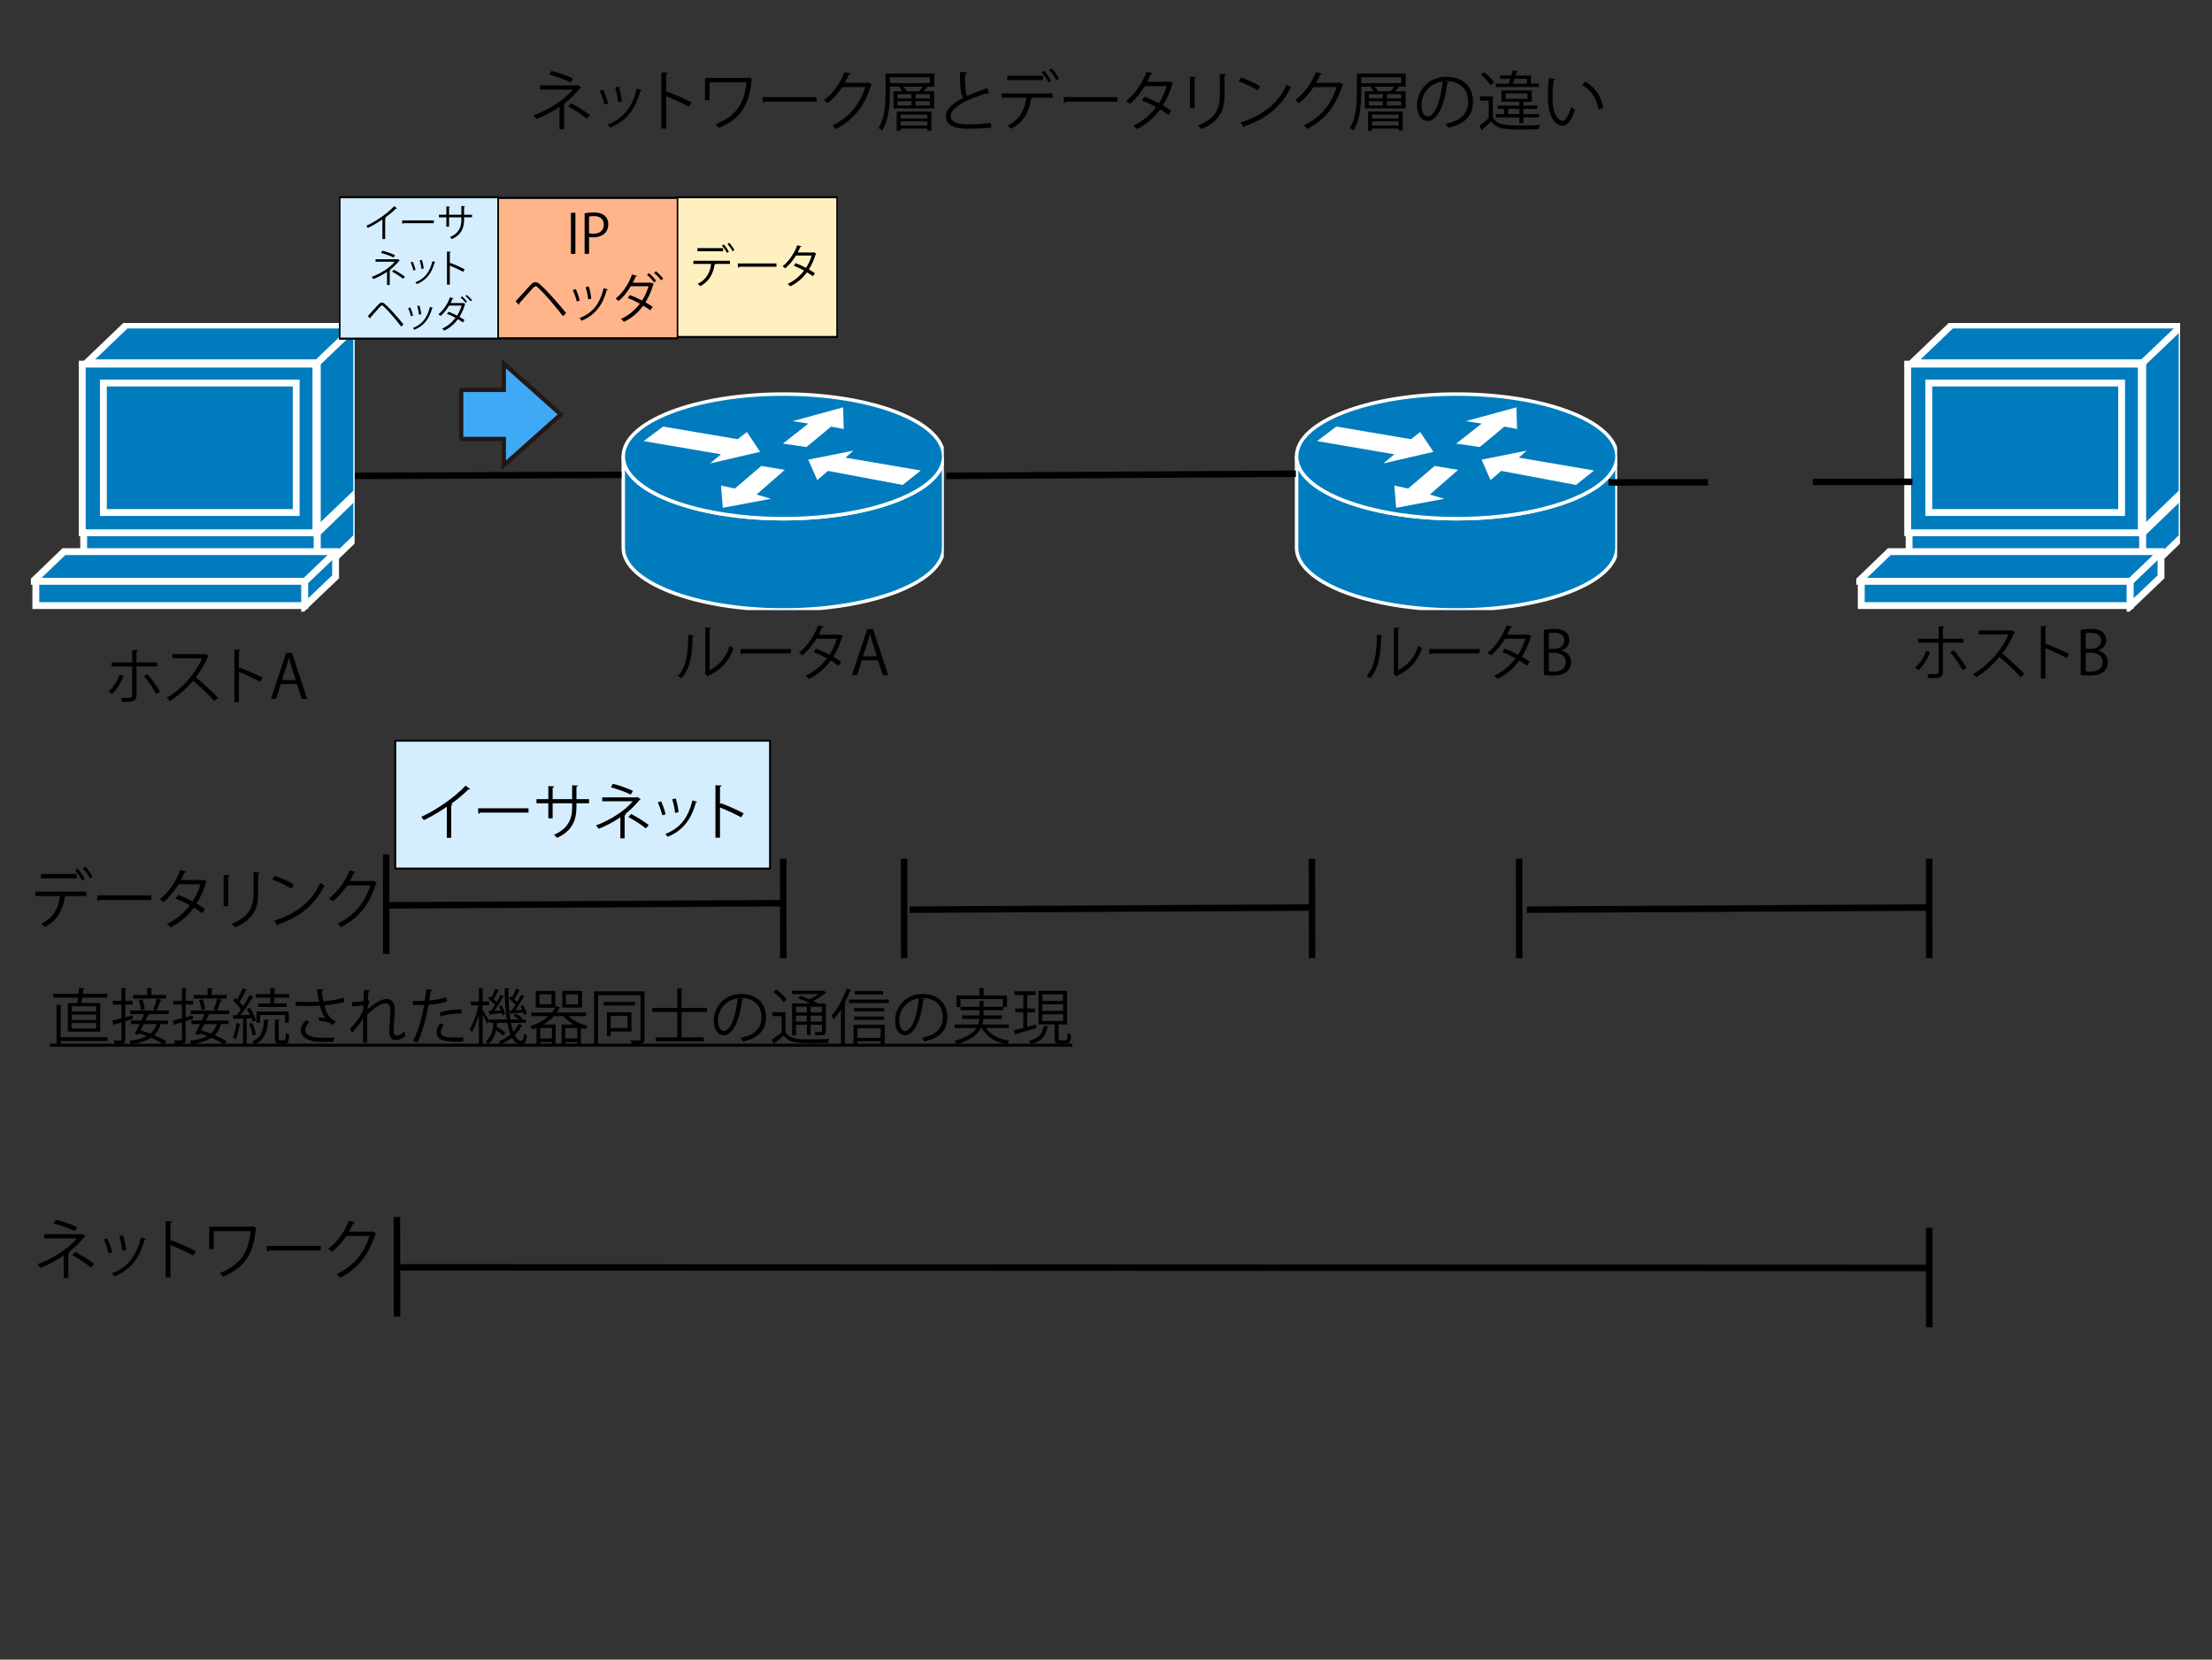<?xml version="1.0" encoding="UTF-8"?>
<svg id="a" data-name="レイヤー 1" xmlns="http://www.w3.org/2000/svg" xmlns:xlink="http://www.w3.org/1999/xlink" viewBox="0 0 1025 769">
  <rect x="0" y="0" width="1025" height="769" fill="#333333" stroke="none"/>
  <defs>
    <style>
      .al, .am, .an, .ao {
        fill: none;
      }

      .am {
        stroke-width: 3px;
      }

      .am, .ap, .aq, .ar, .as {
        stroke-miterlimit: 10;
      }

      .am, .aq, .ar, .as {
        stroke: #000;
      }

      .at {
        fill: #007cbe;
      }

      .au {
        fill: #fff;
      }

      .an {
        stroke-width: 1.62px;
      }

      .an, .ao {
        stroke: #fff;
      }

      .ap {
        fill: #3fa9f5;
        stroke: #231815;
        stroke-width: 2px;
      }

      .aq {
        fill: #ffb48a;
      }

      .aq, .ar, .as {
        stroke-width: .5px;
      }

      .ar {
        fill: #fff1bf;
      }

      .as {
        fill: #d4eeff;
      }

      .ao {
        stroke-width: 3.17px;
      }

      .av {
        clip-path: url(#q);
      }

      .aw {
        clip-path: url(#n);
      }

      .ax {
        clip-path: url(#k);
      }

      .ay {
        clip-path: url(#l);
      }

      .az {
        clip-path: url(#p);
      }

      .ba {
        clip-path: url(#r);
      }

      .bb {
        clip-path: url(#o);
      }

      .bc {
        clip-path: url(#i);
      }

      .bd {
        clip-path: url(#h);
      }

      .be {
        clip-path: url(#j);
      }

      .bf {
        clip-path: url(#g);
      }

      .bg {
        clip-path: url(#e);
      }

      .bh {
        clip-path: url(#s);
      }

      .bi {
        clip-path: url(#v);
      }

      .bj {
        clip-path: url(#u);
      }

      .bk {
        clip-path: url(#z);
      }

      .bl {
        clip-path: url(#y);
      }

      .bm {
        clip-path: url(#w);
      }

      .bn {
        clip-path: url(#x);
      }

      .bo {
        clip-path: url(#f);
      }

      .bp {
        clip-path: url(#d);
      }

      .bq {
        clip-path: url(#b);
      }

      .br {
        clip-path: url(#c);
      }

      .bs {
        clip-path: url(#ak);
      }

      .bt {
        clip-path: url(#aj);
      }

      .bu {
        clip-path: url(#ae);
      }

      .bv {
        clip-path: url(#ai);
      }

      .bw {
        clip-path: url(#ab);
      }

      .bx {
        clip-path: url(#ag);
      }

      .by {
        clip-path: url(#af);
      }

      .bz {
        clip-path: url(#aa);
      }

      .ca {
        clip-path: url(#ah);
      }

      .cb {
        clip-path: url(#ac);
      }

      .cc {
        clip-path: url(#ad);
      }

      .cd {
        isolation: isolate;
      }
    </style>
    <clipPath id="b">
      <rect class="al" x="14.32" y="149.66" width="150" height="133.75"/>
    </clipPath>
    <clipPath id="c">
      <rect class="al" x="14.32" y="149.66" width="150" height="133.75"/>
    </clipPath>
    <clipPath id="d">
      <rect class="al" x="14.32" y="149.66" width="150" height="133.75"/>
    </clipPath>
    <clipPath id="e">
      <rect class="al" x="14.32" y="149.66" width="150" height="133.75"/>
    </clipPath>
    <clipPath id="f">
      <rect class="al" x="14.32" y="149.66" width="150" height="133.75"/>
    </clipPath>
    <clipPath id="g">
      <rect class="al" x="14.32" y="149.66" width="150" height="133.75"/>
    </clipPath>
    <clipPath id="h">
      <rect class="al" x="14.32" y="149.66" width="150" height="133.75"/>
    </clipPath>
    <clipPath id="i">
      <rect class="al" x="14.32" y="149.66" width="150" height="133.75"/>
    </clipPath>
    <clipPath id="j">
      <rect class="al" x="14.32" y="149.66" width="150" height="133.75"/>
    </clipPath>
    <clipPath id="k">
      <rect class="al" x="14.32" y="149.66" width="150" height="133.75"/>
    </clipPath>
    <clipPath id="l">
      <rect class="al" x="14.32" y="149.66" width="150" height="133.75"/>
    </clipPath>
    <clipPath id="n">
      <rect class="al" x="600" y="181.78" width="150" height="101.63"/>
    </clipPath>
    <clipPath id="o">
      <rect class="al" x="600" y="181.78" width="150" height="101.63"/>
    </clipPath>
    <clipPath id="p">
      <rect class="al" x="600" y="181.78" width="149.34" height="100.91"/>
    </clipPath>
    <clipPath id="q">
      <rect class="al" x="600" y="181.78" width="150" height="101.63"/>
    </clipPath>
    <clipPath id="r">
      <rect class="al" x="600" y="181.78" width="149.34" height="100.91"/>
    </clipPath>
    <clipPath id="s">
      <rect class="al" x="600" y="181.78" width="150" height="101.63"/>
    </clipPath>
    <clipPath id="u">
      <rect class="al" x="288" y="181.78" width="150" height="101.63"/>
    </clipPath>
    <clipPath id="v">
      <rect class="al" x="288" y="181.78" width="150" height="101.63"/>
    </clipPath>
    <clipPath id="w">
      <rect class="al" x="288" y="181.78" width="149.34" height="100.91"/>
    </clipPath>
    <clipPath id="x">
      <rect class="al" x="288" y="181.78" width="150" height="101.63"/>
    </clipPath>
    <clipPath id="y">
      <rect class="al" x="288" y="181.78" width="149.34" height="100.91"/>
    </clipPath>
    <clipPath id="z">
      <rect class="al" x="288" y="181.78" width="150" height="101.63"/>
    </clipPath>
    <clipPath id="aa">
      <rect class="al" x="860.18" y="149.66" width="150" height="133.75"/>
    </clipPath>
    <clipPath id="ab">
      <rect class="al" x="860.18" y="149.66" width="150" height="133.75"/>
    </clipPath>
    <clipPath id="ac">
      <rect class="al" x="860.18" y="149.66" width="150" height="133.75"/>
    </clipPath>
    <clipPath id="ad">
      <rect class="al" x="860.18" y="149.66" width="150" height="133.75"/>
    </clipPath>
    <clipPath id="ae">
      <rect class="al" x="860.18" y="149.66" width="150" height="133.75"/>
    </clipPath>
    <clipPath id="af">
      <rect class="al" x="860.18" y="149.66" width="150" height="133.75"/>
    </clipPath>
    <clipPath id="ag">
      <rect class="al" x="860.18" y="149.66" width="150" height="133.75"/>
    </clipPath>
    <clipPath id="ah">
      <rect class="al" x="860.18" y="149.66" width="150" height="133.75"/>
    </clipPath>
    <clipPath id="ai">
      <rect class="al" x="860.18" y="149.66" width="150" height="133.75"/>
    </clipPath>
    <clipPath id="aj">
      <rect class="al" x="860.18" y="149.66" width="150" height="133.75"/>
    </clipPath>
    <clipPath id="ak">
      <rect class="al" x="860.18" y="149.66" width="150" height="133.75"/>
    </clipPath>
  </defs>
  <g>
    <rect class="as" x="183.15" y="343.2" width="173.68" height="59.26"/>
    <path class="as" d="M356.65,343.41v58.85H183.32v-58.85h173.33m.35-.41H182.97v59.67h174.03v-59.67h0Z"/>
  </g>
  <g class="cd">
    <path d="M269.38,40.54c-.09,.15-.27,.24-.54,.27-1.92,2.4-4.5,4.98-7.26,7.11l.48,.12c-.06,.15-.27,.39-.66,.42v11.43h-2.13v-10.41c-3.06,2.1-7.02,4.23-10.71,5.7-.15-.21-1.14-1.44-1.38-1.68,7.26-2.7,14.16-7.17,18.27-11.97h-15.18v-1.95h17.19l.33-.21,1.59,1.17Zm-4.95-2.34c-2.61-1.38-6.69-2.73-9.87-3.63l.99-1.74c3.21,.78,7.26,2.22,9.99,3.54l-1.11,1.83Zm.21,9.63c3,1.56,6.6,3.81,8.76,5.52l-1.53,1.62c-2.01-1.68-5.73-4.11-8.61-5.64l1.38-1.5Z"/>
    <path d="M279.49,41.55c.9,1.83,1.89,4.71,2.25,6.45l-1.68,.45c-.36-1.74-1.29-4.47-2.19-6.39l1.62-.51Zm17.91,.21c-.06,.27-.36,.33-.63,.3-2.34,8.76-6.75,14.13-14.01,17.07-.24-.36-.78-1.05-1.17-1.38,7.17-2.82,11.28-7.74,13.47-16.68l2.34,.69Zm-10.62-1.65c.63,2.01,1.2,4.89,1.41,6.81l-1.77,.33c-.18-1.92-.75-4.68-1.41-6.75l1.77-.39Z"/>
    <path d="M319.27,49.47c-3.06-1.65-7.26-3.6-10.53-4.89v15h-2.25v-26.07l3.03,.18c-.03,.33-.27,.54-.78,.63v8.76l.45-.63c3.51,1.29,8.16,3.36,11.28,5.01l-1.2,2.01Z"/>
    <path d="M348.67,36.84c-.09,.12-.24,.24-.39,.3-1.17,11.73-5.16,18.03-15.18,22.08-.39-.51-.99-1.17-1.5-1.62,9.57-3.9,13.32-9.6,14.31-19.44h-17.13v8.28h-2.07v-10.32h19.89l.33-.24,1.74,.96Z"/>
    <path d="M353.32,45h25.05v2.13h-23.91c-.18,.3-.57,.51-.96,.57l-.18-2.7Z"/>
    <path d="M404.08,39.21c-.12,.15-.27,.3-.45,.42-3.15,9.72-8.07,15.96-16.35,20.16-.36-.51-.93-1.2-1.53-1.65,7.86-3.81,12.72-9.81,15.21-17.76h-10.71c-1.74,2.7-4.05,5.31-6.72,7.41-.42-.42-1.11-.99-1.71-1.38,4.08-3.15,7.53-7.74,9.57-13.02l2.85,.81c-.12,.3-.48,.39-.87,.39-.6,1.32-1.23,2.58-1.92,3.78h10.56l.36-.18,1.71,1.02Z"/>
    <path d="M432.94,34.12v6.03h-3.93l.96,.42c-.09,.18-.33,.24-.6,.21-.36,.42-.87,.99-1.38,1.5h4.89v7.95h-18.87v-7.95h4.11c-.39-.63-.93-1.32-1.47-1.83l.6-.3h-4.89v2.82c0,5.13-.42,12.48-3.57,17.43-.36-.33-1.23-.84-1.74-1.05,3.03-4.77,3.3-11.49,3.3-16.38v-8.85h22.59Zm-2.04,4.38v-2.7h-18.54v2.7h18.54Zm-15.39,22.05v-8.88h16.08v8.82h-1.92v-.9h-12.3v.96h-1.86Zm.39-16.92v1.95h6.45v-1.95h-6.45Zm0,3.27v2.01h6.45v-2.01h-6.45Zm13.77,6.18h-12.3v1.83h12.3v-1.83Zm-12.3,5.07h12.3v-1.92h-12.3v1.92Zm1.17-18c.66,.66,1.26,1.47,1.56,2.13h5.88c.54-.63,1.17-1.44,1.62-2.13h-9.06Zm12.36,5.43v-1.95h-6.66v1.95h6.66Zm0,3.33v-2.01h-6.66v2.01h6.66Z"/>
    <path d="M458.32,43.33c-.06,.03-.15,.03-.24,.03-.21,0-.45-.06-.63-.18-8.91,2.61-16.98,6.54-16.95,10.56,0,2.88,3.18,3.87,8.04,3.87s8.52-.36,10.62-.69l.18,2.19c-2.76,.36-7.23,.54-10.74,.54-5.94,0-10.26-1.38-10.29-5.79-.03-3.21,3.18-6.03,7.89-8.46-1.02-1.83-1.38-5.31-1.38-12.09l3.3,.27c-.03,.39-.33,.63-.93,.72-.03,5.25,.15,8.52,.99,10.14,2.82-1.32,6.06-2.52,9.36-3.6l.78,2.49Z"/>
    <path d="M487.78,45.3h-9.9l.51,.15c-.03,.18-.27,.33-.6,.36-.78,5.43-3.24,10.83-9.27,13.86-.33-.39-1.11-1.08-1.62-1.47,5.91-2.94,7.98-7.5,8.67-12.9h-11.46v-2.01h23.67v2.01Zm-4.41-8.19h-16.65v-2.01h16.65v2.01Zm.39-4.41c1.23,1.29,2.61,3.33,3.3,4.74l-1.2,.81c-.63-1.38-2.07-3.51-3.27-4.74l1.17-.81Zm3.54-1.02c1.23,1.29,2.67,3.33,3.39,4.71l-1.23,.75c-.63-1.32-2.13-3.45-3.3-4.68l1.14-.78Z"/>
    <path d="M492.82,45h25.05v2.13h-23.91c-.18,.3-.57,.51-.96,.57l-.18-2.7Z"/>
    <path d="M543.64,38.58c-.03,.15-.18,.27-.36,.33-1.11,3.72-2.61,7.14-4.41,9.93,1.29,.75,2.76,1.68,3.87,2.49l-1.26,1.98c-1.08-.84-2.61-1.83-3.87-2.61-2.76,3.84-6.3,6.93-10.83,9.12-.33-.51-1.11-1.23-1.65-1.56,4.38-2.04,7.89-5.07,10.62-8.64-2.22-1.23-4.41-2.28-6.63-3.12l1.14-1.68c2.19,.78,4.44,1.8,6.75,3.03,1.56-2.46,2.79-5.07,3.63-7.95h-10.17c-1.83,3.06-4.29,6.09-6.93,8.25-.39-.36-1.2-1.02-1.71-1.35,3.93-3,7.65-8.4,9.45-13.53l2.85,.66c-.12,.33-.42,.42-.81,.39-.42,.99-1.11,2.46-1.68,3.57h9.96l.42-.12,1.62,.81Z"/>
    <path d="M551.42,50.1v-14.58l2.85,.18c-.03,.27-.24,.48-.72,.54v13.86h-2.13Zm16.71-15.75c-.03,.3-.24,.45-.72,.51v9.54c0,6.3-2.16,12.06-10.77,15.39-.3-.45-1.05-1.23-1.56-1.62,8.31-3.09,10.17-8.22,10.17-13.77v-10.23l2.88,.18Z"/>
    <path d="M574.97,35.95c3.12,.99,6.72,2.55,8.94,4.08l-1.14,1.89c-2.16-1.53-5.7-3.12-8.76-4.17l.96-1.8Zm-.12,20.79c10.65-3.3,17.73-9.27,21.33-17.58,.63,.51,1.32,.9,1.95,1.23-3.75,8.22-11.07,14.61-21.24,18-.03,.27-.21,.57-.42,.69l-1.62-2.34Z"/>
    <path d="M622.48,39.21c-.12,.15-.27,.3-.45,.42-3.15,9.72-8.07,15.96-16.35,20.16-.36-.51-.93-1.2-1.53-1.65,7.86-3.81,12.72-9.81,15.21-17.76h-10.71c-1.74,2.7-4.05,5.31-6.72,7.41-.42-.42-1.11-.99-1.71-1.38,4.08-3.15,7.53-7.74,9.57-13.02l2.85,.81c-.12,.3-.48,.39-.87,.39-.6,1.32-1.23,2.58-1.92,3.78h10.56l.36-.18,1.71,1.02Z"/>
    <path d="M651.35,34.12v6.03h-3.93l.96,.42c-.09,.18-.33,.24-.6,.21-.36,.42-.87,.99-1.38,1.5h4.89v7.95h-18.87v-7.95h4.11c-.39-.63-.93-1.32-1.47-1.83l.6-.3h-4.89v2.82c0,5.13-.42,12.48-3.57,17.43-.36-.33-1.23-.84-1.74-1.05,3.03-4.77,3.3-11.49,3.3-16.38v-8.85h22.59Zm-2.04,4.38v-2.7h-18.54v2.7h18.54Zm-15.39,22.05v-8.88h16.08v8.82h-1.92v-.9h-12.3v.96h-1.86Zm.39-16.92v1.95h6.45v-1.95h-6.45Zm0,3.27v2.01h6.45v-2.01h-6.45Zm13.77,6.18h-12.3v1.83h12.3v-1.83Zm-12.3,5.07h12.3v-1.92h-12.3v1.92Zm1.17-18c.66,.66,1.26,1.47,1.56,2.13h5.88c.54-.63,1.17-1.44,1.62-2.13h-9.06Zm12.36,5.43v-1.95h-6.66v1.95h6.66Zm0,3.33v-2.01h-6.66v2.01h6.66Z"/>
    <path d="M671.36,38.13c-.12,.27-.36,.48-.75,.48-1.08,9.33-4.2,17.46-9.18,17.46-2.52,0-4.8-2.52-4.8-7.26,0-7.2,5.61-13.23,13.5-13.23,8.67,0,12.42,5.49,12.42,11.34,0,7.14-4.14,10.59-11.4,12.27-.27-.48-.78-1.29-1.26-1.83,6.9-1.32,10.44-4.68,10.44-10.35,0-4.95-3.18-9.45-10.2-9.45-.3,0-.63,.03-.9,.06l2.13,.51Zm-2.88-.39c-6.06,.75-9.81,5.76-9.81,11.01,0,3.21,1.38,5.22,2.82,5.22,3.63,0,6.24-8.01,6.99-16.23Z"/>
    <path d="M691.76,44.67v9.87c2.34,3.57,6.72,3.57,12.36,3.57,3.3,0,7.14-.06,9.48-.21-.24,.45-.57,1.38-.63,1.98-2.07,.06-5.37,.12-8.34,.12-6.6,0-10.74,0-13.71-3.72-1.38,1.35-2.79,2.67-3.96,3.69,.03,.24-.03,.36-.24,.48l-1.17-2.13c1.29-.96,2.85-2.28,4.26-3.57v-8.16h-3.96v-1.92h5.91Zm-4.02-11.22c1.74,1.38,3.72,3.36,4.59,4.8l-1.68,1.2c-.84-1.44-2.76-3.48-4.47-4.92l1.56-1.08Zm16.29,23.61v-2.67h-10.89v-1.53h3.87v-2.4h-2.97v-1.53h9.99v-1.77h-8.31v-5.25h14.04v5.25h-4.47v.03l1.23,.06c-.03,.21-.18,.33-.6,.39v1.29h6.39v1.53h-6.39v2.4h7.2v1.53h-7.2v2.67h-1.89Zm9.09-18.27v1.53h-19.95v-1.53h5.82c.27-.69,.54-1.47,.81-2.28h-4.68v-1.5h5.16c.27-.81,.51-1.62,.72-2.37l2.46,.33c-.06,.24-.27,.36-.66,.36l-.51,1.68h7.14v3.78h3.69Zm-15.54,4.5v2.49h10.23v-2.49h-10.23Zm1.29,9.57h5.16v-2.4h-5.16v2.4Zm8.67-16.35h-5.73c-.24,.81-.51,1.59-.78,2.28h6.51v-2.28Z"/>
    <path d="M720.8,36.72c-.06,.27-.39,.45-.81,.48-.36,2.25-.57,4.95-.57,7.47,0,1.11,.06,2.19,.12,3.15,.36,5.1,2.43,8.19,4.74,8.16,1.2,0,2.76-3.06,3.84-6.42,.42,.42,1.23,.99,1.74,1.29-1.38,4.05-3.12,7.35-5.61,7.41-3.81,.06-6.45-4.56-6.87-10.32-.09-1.14-.12-2.4-.12-3.75,0-2.64,.15-5.52,.45-8.07l3.09,.6Zm19.89,13.95c-.84-5.25-3.51-9.03-7.56-11.28l1.32-1.62c4.38,2.34,7.59,6.66,8.46,12.21l-2.22,.69Z"/>
  </g>
  <g>
    <polyline class="at" points="38.45 266.54 38.45 247.16 146.71 247.16 146.71 266.54 38.45 266.54"/>
    <polygon class="ao" points="38.77 266.23 38.77 246.85 147.03 246.85 147.03 266.23 38.77 266.23"/>
    <g>
      <g class="bq">
        <polyline class="at" points="164.97 229.66 164.97 249.04 146.71 266.73 146.71 247.16 39.1 247.16"/>
      </g>
      <g class="br">
        <polyline class="ao" points="165.29 229.04 165.29 248.73 147.03 266.41 147.03 246.85 39.1 246.85"/>
      </g>
      <g class="bp">
        <line class="ao" x1="39.1" y1="229.35" x2="164.97" y2="229.35"/>
      </g>
      <g class="bg">
        <line class="al" x1="146.88" y1="247.14" x2="165.27" y2="229.33"/>
      </g>
      <g class="bo">
        <line class="ao" x1="146.88" y1="247.14" x2="165.27" y2="229.33"/>
      </g>
    </g>
    <polyline class="at" points="146.71 246.54 146.71 168.41 38.45 168.41 38.45 246.54 146.71 246.54"/>
    <polygon class="ao" points="146.38 246.85 146.38 168.73 38.12 168.73 38.12 246.85 146.38 246.85"/>
    <g>
      <g class="bf">
        <polyline class="at" points="146.71 245.9 164.97 228.4 164.97 150.91 58.1 150.91 39.84 168.41 146.71 168.41 146.71 245.91"/>
      </g>
      <g class="bd">
        <polygon class="ao" points="147.03 245.58 165.29 228.08 165.29 150.6 58.43 150.6 40.17 168.1 147.03 168.1 147.03 245.58"/>
      </g>
    </g>
    <polyline class="at" points="137.58 237.79 137.58 177.79 48.23 177.79 48.23 237.79 137.58 237.79"/>
    <polygon class="ao" points="137.25 237.48 137.25 177.48 47.9 177.48 47.9 237.48 137.25 237.48"/>
    <g>
      <g class="bc">
        <line class="al" x1="146.75" y1="168.39" x2="165.27" y2="150.71"/>
      </g>
      <g class="be">
        <line class="ao" x1="146.75" y1="168.39" x2="165.27" y2="150.71"/>
      </g>
    </g>
    <polyline class="at" points="141.49 280.91 141.49 269.04 15.65 269.04 29.93 255.29 155.84 255.29 155.84 266.96 141.49 280.64"/>
    <g class="ax">
      <polygon class="ao" points="141.16 280.96 141.16 269.35 15.32 269.35 29.61 255.6 155.51 255.6 155.51 267.27 141.16 280.96"/>
    </g>
    <polyline class="at" points="141.49 269.04 141.49 280.29 16.92 280.29 16.92 269.04 141.49 269.04"/>
    <g class="ay">
      <polygon class="ao" points="141.16 269.35 141.16 280.6 16.6 280.6 16.6 269.35 141.16 269.35"/>
    </g>
    <line class="al" x1="141.53" y1="269.21" x2="155.75" y2="255.58"/>
    <line class="ao" x1="141.53" y1="269.21" x2="155.75" y2="255.58"/>
  </g>
  <g id="m" data-name="アートワーク 1">
    <g class="aw">
      <g class="bb">
        <path class="at" d="M749.28,211.46c0,15.94-33.24,28.87-74.24,28.87s-74.24-12.93-74.24-28.87v42.29c0,15.94,33.24,28.87,74.24,28.87s74.24-12.93,74.24-28.87v-42.29Z"/>
      </g>
      <g class="az">
        <path class="an" d="M749.28,211.46c0,15.94-33.24,28.87-74.24,28.87s-74.24-12.93-74.24-28.87v42.29c0,15.94,33.24,28.87,74.24,28.87s74.24-12.93,74.24-28.87v-42.29Z"/>
      </g>
      <g class="av">
        <path class="at" d="M675.05,240.32c41,0,74.24-12.93,74.24-28.87s-33.24-28.87-74.24-28.87-74.24,12.92-74.24,28.87,33.24,28.87,74.24,28.87"/>
      </g>
      <g class="ba">
        <ellipse class="an" cx="675.05" cy="211.46" rx="74.24" ry="28.87"/>
      </g>
      <g class="bh">
        <polygon class="au" points="658.09 200.17 664.22 209.36 641.04 214.72 646.11 210.5 610.29 204.38 619.27 197.64 653.84 203.5 658.09 200.17"/>
        <polygon class="au" points="690.71 222.46 686.52 212.98 707.43 208.81 703.8 212.05 738.65 218.01 730.29 224.7 695.65 218.19 690.71 222.46"/>
        <polygon class="au" points="679.27 195.14 702.69 188.74 702.97 198.77 697.11 197.66 685.69 207.13 674.78 205.54 686.58 196.27 679.27 195.14"/>
        <polygon class="au" points="669.24 231.11 646.94 235.29 646.11 224.98 652.51 226.37 664.79 215.89 675.65 217.72 662.55 229.15 669.24 231.11"/>
      </g>
    </g>
  </g>
  <g id="t" data-name="アートワーク 1">
    <g class="bj">
      <g class="bi">
        <path class="at" d="M437.28,211.46c0,15.94-33.24,28.87-74.24,28.87s-74.24-12.93-74.24-28.87v42.29c0,15.94,33.24,28.87,74.24,28.87s74.24-12.93,74.24-28.87v-42.29Z"/>
      </g>
      <g class="bm">
        <path class="an" d="M437.28,211.46c0,15.94-33.24,28.87-74.24,28.87s-74.24-12.93-74.24-28.87v42.29c0,15.94,33.24,28.87,74.24,28.87s74.24-12.93,74.24-28.87v-42.29Z"/>
      </g>
      <g class="bn">
        <path class="at" d="M363.05,240.32c41,0,74.24-12.93,74.24-28.87s-33.24-28.87-74.24-28.87-74.24,12.92-74.24,28.87,33.24,28.87,74.24,28.87"/>
      </g>
      <g class="bl">
        <ellipse class="an" cx="363.05" cy="211.46" rx="74.24" ry="28.87"/>
      </g>
      <g class="bk">
        <polygon class="au" points="346.09 200.17 352.22 209.36 329.04 214.72 334.11 210.5 298.29 204.38 307.27 197.64 341.84 203.5 346.09 200.17"/>
        <polygon class="au" points="378.71 222.46 374.52 212.98 395.43 208.81 391.8 212.05 426.65 218.01 418.29 224.7 383.65 218.19 378.71 222.46"/>
        <polygon class="au" points="367.27 195.14 390.69 188.74 390.97 198.77 385.11 197.66 373.69 207.13 362.78 205.54 374.58 196.27 367.27 195.14"/>
        <polygon class="au" points="357.24 231.11 334.94 235.29 334.11 224.98 340.51 226.37 352.79 215.89 363.65 217.72 350.55 229.15 357.24 231.11"/>
      </g>
    </g>
  </g>
  <g>
    <polyline class="at" points="884.31 266.54 884.31 247.16 992.57 247.16 992.57 266.54 884.31 266.54"/>
    <polygon class="ao" points="884.64 266.23 884.64 246.85 992.9 246.85 992.9 266.23 884.64 266.23"/>
    <g>
      <g class="bz">
        <polyline class="at" points="1010.83 229.66 1010.83 249.04 992.57 266.73 992.57 247.16 884.96 247.16"/>
      </g>
      <g class="bw">
        <polyline class="ao" points="1011.16 229.04 1011.16 248.73 992.9 266.41 992.9 246.85 884.96 246.85"/>
      </g>
      <g class="cb">
        <line class="ao" x1="884.96" y1="229.35" x2="1010.83" y2="229.35"/>
      </g>
      <g class="cc">
        <line class="al" x1="992.75" y1="247.14" x2="1011.14" y2="229.33"/>
      </g>
      <g class="bu">
        <line class="ao" x1="992.75" y1="247.14" x2="1011.14" y2="229.33"/>
      </g>
    </g>
    <polyline class="at" points="992.57 246.54 992.57 168.41 884.31 168.41 884.31 246.54 992.57 246.54"/>
    <polygon class="ao" points="992.25 246.85 992.25 168.73 883.99 168.73 883.99 246.85 992.25 246.85"/>
    <g>
      <g class="by">
        <polyline class="at" points="992.57 245.9 1010.83 228.4 1010.83 150.91 903.97 150.91 885.71 168.41 992.57 168.41 992.57 245.91"/>
      </g>
      <g class="bx">
        <polygon class="ao" points="992.9 245.58 1011.16 228.08 1011.16 150.6 904.29 150.6 886.03 168.1 992.9 168.1 992.9 245.58"/>
      </g>
    </g>
    <polyline class="at" points="983.44 237.79 983.44 177.79 894.09 177.79 894.09 237.79 983.44 237.79"/>
    <polygon class="ao" points="983.12 237.48 983.12 177.48 893.77 177.48 893.77 237.48 983.12 237.48"/>
    <g>
      <g class="ca">
        <line class="al" x1="992.62" y1="168.39" x2="1011.14" y2="150.71"/>
      </g>
      <g class="bv">
        <line class="ao" x1="992.62" y1="168.39" x2="1011.14" y2="150.71"/>
      </g>
    </g>
    <polyline class="at" points="987.35 280.91 987.35 269.04 861.52 269.04 875.8 255.29 1001.7 255.29 1001.7 266.96 987.35 280.64"/>
    <g class="bt">
      <polygon class="ao" points="987.03 280.96 987.03 269.35 861.19 269.35 875.47 255.6 1001.38 255.6 1001.38 267.27 987.03 280.96"/>
    </g>
    <polyline class="at" points="987.35 269.04 987.35 280.29 862.79 280.29 862.79 269.04 987.35 269.04"/>
    <g class="bs">
      <polygon class="ao" points="987.03 269.35 987.03 280.6 862.46 280.6 862.46 269.35 987.03 269.35"/>
    </g>
    <line class="al" x1="987.4" y1="269.21" x2="1001.62" y2="255.58"/>
    <line class="ao" x1="987.4" y1="269.21" x2="1001.62" y2="255.58"/>
  </g>
  <g class="cd">
    <path d="M57.3,313.19c-1.29,3.28-3.14,6.22-5.29,8.32l-1.62-1.06c2.02-1.93,3.95-4.62,5.07-7.92l1.85,.67Zm5.96-4.37v13.33c0,3.14-2.46,3.11-6.64,3.05-.11-.5-.34-1.29-.62-1.85,.64,.03,3.78,0,4.09,0,.78,0,1.15-.5,1.15-1.18v-13.36h-9.52v-1.88h9.52v-5.74l2.66,.14c-.03,.28-.22,.5-.64,.53v5.07h9.46v1.88h-9.46Zm5.01,3.53c2.04,2.27,4.4,5.54,5.91,8.15l-1.79,1.04c-1.37-2.58-3.84-6.16-5.71-8.29l1.6-.9Z"/>
    <path d="M96.7,303.89c-.06,.14-.2,.25-.36,.31-1.51,3.56-3.3,6.64-5.6,9.63,3.05,2.44,7.64,6.61,10.25,9.49l-1.71,1.48c-2.46-2.86-6.97-7.11-9.83-9.41-2.46,3-6.72,7.08-10.78,9.41-.31-.42-.98-1.12-1.46-1.51,7.76-4.26,13.89-12.21,16.41-18.28h-13.75v-1.9h14.84l.36-.14,1.62,.92Z"/>
    <path d="M120.56,315.9c-2.86-1.54-6.78-3.36-9.83-4.56v14h-2.1v-24.33l2.83,.17c-.03,.31-.25,.5-.73,.59v8.18l.42-.59c3.28,1.2,7.62,3.14,10.53,4.68l-1.12,1.88Z"/>
    <path d="M142.34,323.85h-2.46l-2.3-6.92h-7.42l-2.24,6.92h-2.38l7.06-21.34h2.69l7.06,21.34Zm-5.24-8.76l-2.1-6.33c-.45-1.46-.81-2.8-1.09-4.06h-.08c-.28,1.29-.67,2.63-1.06,3.98l-2.13,6.41h6.47Z"/>
  </g>
  <g class="cd">
    <path d="M894.37,302.19c-1.29,3.28-3.14,6.22-5.29,8.32l-1.62-1.06c2.02-1.93,3.95-4.62,5.07-7.92l1.85,.67Zm5.96-4.37v13.33c0,3.14-2.46,3.11-6.63,3.05-.11-.5-.34-1.29-.62-1.85,.64,.03,3.78,0,4.09,0,.79,0,1.15-.5,1.15-1.18v-13.36h-9.52v-1.88h9.52v-5.74l2.66,.14c-.03,.28-.22,.5-.64,.53v5.07h9.46v1.88h-9.46Zm5.01,3.53c2.04,2.27,4.4,5.54,5.91,8.15l-1.79,1.04c-1.37-2.58-3.84-6.16-5.71-8.29l1.6-.9Z"/>
    <path d="M933.76,292.89c-.06,.14-.2,.25-.37,.31-1.51,3.56-3.3,6.64-5.6,9.63,3.05,2.44,7.64,6.61,10.25,9.49l-1.71,1.48c-2.46-2.86-6.97-7.11-9.83-9.41-2.46,3-6.72,7.08-10.78,9.41-.31-.42-.98-1.12-1.46-1.51,7.76-4.26,13.89-12.21,16.41-18.28h-13.75v-1.9h14.84l.36-.14,1.62,.92Z"/>
    <path d="M957.62,304.9c-2.86-1.54-6.78-3.36-9.83-4.56v14h-2.1v-24.33l2.83,.17c-.03,.31-.25,.5-.73,.59v8.18l.42-.59c3.28,1.2,7.62,3.14,10.53,4.68l-1.12,1.88Z"/>
    <path d="M972.35,301.43c2.02,.48,4.4,2.16,4.4,5.38,0,1.9-.73,3.25-1.71,4.2-1.43,1.4-3.72,2.02-6.94,2.02-1.76,0-3.08-.14-3.95-.22v-20.97c1.18-.25,2.86-.45,4.59-.45,2.63,0,4.37,.5,5.63,1.57,1.01,.87,1.6,2.1,1.6,3.7,0,2.1-1.43,3.92-3.61,4.7v.08Zm-3.39-.78c2.83,0,4.65-1.62,4.65-3.81v-.03c0-2.52-1.85-3.61-4.76-3.61-1.23,0-1.96,.08-2.38,.2v7.25h2.49Zm-2.49,10.39c.53,.11,1.29,.14,2.27,.14,2.94,0,5.57-1.15,5.57-4.37s-2.77-4.37-5.6-4.37h-2.24v8.6Z"/>
  </g>
  <g class="cd">
    <path d="M321.59,294.4c-.03,.25-.28,.42-.64,.48-.17,7.53-.78,14.39-5.1,19.4-.45-.34-1.12-.76-1.68-1.06,4.17-4.54,4.68-11.54,4.76-19.07l2.66,.25Zm7.25,16.13c4.68-2.27,7.7-6.36,9.32-11.26,.42,.36,1.26,.84,1.74,1.09-1.99,5.66-5.46,9.83-11.42,12.66-.08,.22-.28,.45-.48,.56l-1.46-1.85,.31-.42v-20.55l2.6,.14c-.03,.25-.22,.48-.62,.53v19.1Z"/>
    <path d="M343.17,300.73h23.38v1.99h-22.32c-.17,.28-.53,.48-.9,.53l-.17-2.52Z"/>
    <path d="M390.61,294.74c-.03,.14-.17,.25-.34,.31-1.04,3.47-2.44,6.66-4.12,9.27,1.21,.7,2.58,1.57,3.61,2.32l-1.18,1.85c-1.01-.78-2.44-1.71-3.61-2.44-2.58,3.58-5.88,6.47-10.11,8.51-.31-.48-1.04-1.15-1.54-1.46,4.09-1.9,7.36-4.73,9.91-8.06-2.07-1.15-4.12-2.13-6.19-2.91l1.06-1.57c2.04,.73,4.14,1.68,6.3,2.83,1.46-2.3,2.6-4.73,3.39-7.42h-9.49c-1.71,2.86-4,5.68-6.47,7.7-.36-.34-1.12-.95-1.6-1.26,3.67-2.8,7.14-7.84,8.82-12.63l2.66,.62c-.11,.31-.39,.39-.76,.36-.39,.92-1.04,2.3-1.57,3.33h9.3l.39-.11,1.51,.76Z"/>
    <path d="M411.58,312.85h-2.46l-2.3-6.92h-7.42l-2.24,6.92h-2.38l7.06-21.34h2.69l7.06,21.34Zm-5.24-8.76l-2.1-6.33c-.45-1.46-.81-2.8-1.09-4.06h-.08c-.28,1.29-.67,2.63-1.06,3.98l-2.13,6.41h6.47Z"/>
  </g>
  <g class="cd">
    <path d="M640.65,294.4c-.03,.25-.28,.42-.64,.48-.17,7.53-.78,14.39-5.1,19.4-.45-.34-1.12-.76-1.68-1.06,4.17-4.54,4.68-11.54,4.76-19.07l2.66,.25Zm7.25,16.13c4.68-2.27,7.7-6.36,9.32-11.26,.42,.36,1.26,.84,1.74,1.09-1.99,5.66-5.46,9.83-11.42,12.66-.08,.22-.28,.45-.48,.56l-1.46-1.85,.31-.42v-20.55l2.6,.14c-.03,.25-.22,.48-.62,.53v19.1Z"/>
    <path d="M662.24,300.73h23.38v1.99h-22.32c-.17,.28-.53,.48-.9,.53l-.17-2.52Z"/>
    <path d="M709.67,294.74c-.03,.14-.17,.25-.34,.31-1.04,3.47-2.44,6.66-4.12,9.27,1.21,.7,2.58,1.57,3.61,2.32l-1.18,1.85c-1.01-.78-2.44-1.71-3.61-2.44-2.58,3.58-5.88,6.47-10.11,8.51-.31-.48-1.04-1.15-1.54-1.46,4.09-1.9,7.36-4.73,9.91-8.06-2.07-1.15-4.12-2.13-6.19-2.91l1.06-1.57c2.04,.73,4.14,1.68,6.3,2.83,1.46-2.3,2.6-4.73,3.39-7.42h-9.49c-1.71,2.86-4,5.68-6.47,7.7-.36-.34-1.12-.95-1.6-1.26,3.67-2.8,7.14-7.84,8.82-12.63l2.66,.62c-.11,.31-.39,.39-.76,.36-.39,.92-1.04,2.3-1.57,3.33h9.3l.39-.11,1.51,.76Z"/>
    <path d="M723.59,301.43c2.02,.48,4.4,2.16,4.4,5.38,0,1.9-.73,3.25-1.71,4.2-1.43,1.4-3.72,2.02-6.94,2.02-1.76,0-3.08-.14-3.95-.22v-20.97c1.18-.25,2.86-.45,4.59-.45,2.63,0,4.37,.5,5.63,1.57,1.01,.87,1.6,2.1,1.6,3.7,0,2.1-1.43,3.92-3.61,4.7v.08Zm-3.39-.78c2.83,0,4.65-1.62,4.65-3.81v-.03c0-2.52-1.85-3.61-4.76-3.61-1.23,0-1.96,.08-2.38,.2v7.25h2.49Zm-2.49,10.39c.53,.11,1.29,.14,2.27,.14,2.94,0,5.57-1.15,5.57-4.37s-2.77-4.37-5.6-4.37h-2.24v8.6Z"/>
  </g>
  <line class="am" x1="164.5" y1="220.5" x2="288" y2="220"/>
  <line class="am" x1="438.5" y1="220.5" x2="600.5" y2="219.5"/>
  <line class="am" x1="745.37" y1="223.53" x2="791.5" y2="223.5"/>
  <line class="am" x1="840.05" y1="223.29" x2="886.18" y2="223.26"/>
  <path class="ap" d="M233.45,168.47v12.2h-19.39c-.23,0-.36,.45-.36,1.06v20.61c0,.57,.18,1.06,.36,1.06h19.39v12.2l13.69-12.2h.27c.14,0,.27-.23,.32-.53l12.16-10.84-12.16-10.84c-.05-.3-.18-.53-.32-.53h-.27l-13.69-12.2Z"/>
  <g class="cd">
    <path d="M39.64,572.82c-.09,.15-.27,.24-.54,.27-1.92,2.4-4.5,4.98-7.26,7.11l.48,.12c-.06,.15-.27,.39-.66,.42v11.43h-2.13v-10.41c-3.06,2.1-7.02,4.23-10.71,5.7-.15-.21-1.14-1.44-1.38-1.68,7.26-2.7,14.16-7.17,18.27-11.97h-15.18v-1.95h17.19l.33-.21,1.59,1.17Zm-4.95-2.34c-2.61-1.38-6.69-2.73-9.87-3.63l.99-1.74c3.21,.78,7.26,2.22,9.99,3.54l-1.11,1.83Zm.21,9.63c3,1.56,6.6,3.81,8.76,5.52l-1.53,1.62c-2.01-1.68-5.73-4.11-8.61-5.64l1.38-1.5Z"/>
    <path d="M49.75,573.84c.9,1.83,1.89,4.71,2.25,6.45l-1.68,.45c-.36-1.74-1.29-4.47-2.19-6.39l1.62-.51Zm17.91,.21c-.06,.27-.36,.33-.63,.3-2.34,8.76-6.75,14.13-14.01,17.07-.24-.36-.78-1.05-1.17-1.38,7.17-2.82,11.28-7.74,13.47-16.68l2.34,.69Zm-10.62-1.65c.63,2.01,1.2,4.89,1.41,6.81l-1.77,.33c-.18-1.92-.75-4.68-1.41-6.75l1.77-.39Z"/>
    <path d="M89.53,581.76c-3.06-1.65-7.26-3.6-10.53-4.89v15h-2.25v-26.07l3.03,.18c-.03,.33-.27,.54-.78,.63v8.76l.45-.63c3.51,1.29,8.16,3.36,11.28,5.01l-1.2,2.01Z"/>
    <path d="M118.93,569.13c-.09,.12-.24,.24-.39,.3-1.17,11.73-5.16,18.03-15.18,22.08-.39-.51-.99-1.17-1.5-1.62,9.57-3.9,13.32-9.6,14.31-19.44h-17.13v8.28h-2.07v-10.32h19.89l.33-.24,1.74,.96Z"/>
    <path d="M123.58,577.29h25.05v2.13h-23.91c-.18,.3-.57,.51-.96,.57l-.18-2.7Z"/>
    <path d="M174.34,571.5c-.12,.15-.27,.3-.45,.42-3.15,9.72-8.07,15.96-16.35,20.16-.36-.51-.93-1.2-1.53-1.65,7.86-3.81,12.72-9.81,15.21-17.76h-10.71c-1.74,2.7-4.05,5.31-6.72,7.41-.42-.42-1.11-.99-1.71-1.38,4.08-3.15,7.53-7.74,9.57-13.02l2.85,.81c-.12,.3-.48,.39-.87,.39-.6,1.32-1.23,2.58-1.92,3.78h10.56l.36-.18,1.71,1.02Z"/>
  </g>
  <g class="cd">
    <path d="M40.01,415.16h-9.9l.51,.15c-.03,.18-.27,.33-.6,.36-.78,5.43-3.24,10.83-9.27,13.86-.33-.39-1.11-1.08-1.62-1.47,5.91-2.94,7.98-7.5,8.67-12.9h-11.46v-2.01h23.67v2.01Zm-4.41-8.19H18.95v-2.01h16.65v2.01Zm.39-4.41c1.23,1.29,2.61,3.33,3.3,4.74l-1.2,.81c-.63-1.38-2.07-3.51-3.27-4.74l1.17-.81Zm3.54-1.02c1.23,1.29,2.67,3.33,3.39,4.71l-1.23,.75c-.63-1.32-2.13-3.45-3.3-4.68l1.14-.78Z"/>
    <path d="M45.05,414.86h25.05v2.13h-23.91c-.18,.3-.57,.51-.96,.57l-.18-2.7Z"/>
    <path d="M95.87,408.44c-.03,.15-.18,.27-.36,.33-1.11,3.72-2.61,7.14-4.41,9.93,1.29,.75,2.76,1.68,3.87,2.49l-1.26,1.98c-1.08-.84-2.61-1.83-3.87-2.61-2.76,3.84-6.3,6.93-10.83,9.12-.33-.51-1.11-1.23-1.65-1.56,4.38-2.04,7.89-5.07,10.62-8.64-2.22-1.23-4.41-2.28-6.63-3.12l1.14-1.68c2.19,.78,4.44,1.8,6.75,3.03,1.56-2.46,2.79-5.07,3.63-7.95h-10.17c-1.83,3.06-4.29,6.09-6.93,8.25-.39-.36-1.2-1.02-1.71-1.35,3.93-3,7.65-8.4,9.45-13.53l2.85,.66c-.12,.33-.42,.42-.81,.39-.42,.99-1.11,2.46-1.68,3.57h9.96l.42-.12,1.62,.81Z"/>
    <path d="M103.64,419.96v-14.58l2.85,.18c-.03,.27-.24,.48-.72,.54v13.86h-2.13Zm16.71-15.75c-.03,.3-.24,.45-.72,.51v9.54c0,6.3-2.16,12.06-10.77,15.39-.3-.45-1.05-1.23-1.56-1.62,8.31-3.09,10.17-8.22,10.17-13.77v-10.23l2.88,.18Z"/>
    <path d="M127.19,405.8c3.12,.99,6.72,2.55,8.94,4.08l-1.14,1.89c-2.16-1.53-5.7-3.12-8.76-4.17l.96-1.8Zm-.12,20.79c10.65-3.3,17.73-9.27,21.33-17.58,.63,.51,1.32,.9,1.95,1.23-3.75,8.22-11.07,14.61-21.24,18-.03,.27-.21,.57-.42,.69l-1.62-2.34Z"/>
    <path d="M174.71,409.07c-.12,.15-.27,.3-.45,.42-3.15,9.72-8.07,15.96-16.35,20.16-.36-.51-.93-1.2-1.53-1.65,7.86-3.81,12.72-9.81,15.21-17.76h-10.71c-1.74,2.7-4.05,5.31-6.72,7.41-.42-.42-1.11-.99-1.71-1.38,4.08-3.15,7.53-7.74,9.57-13.02l2.85,.81c-.12,.3-.48,.39-.87,.39-.6,1.32-1.23,2.58-1.92,3.78h10.56l.36-.18,1.71,1.02Z"/>
  </g>
  <line class="am" x1="178.5" y1="419.5" x2="362.5" y2="418.5"/>
  <line class="am" x1="178.97" y1="442.03" x2="178.94" y2="395.9"/>
  <line class="am" x1="362.97" y1="444.03" x2="362.94" y2="397.9"/>
  <line class="am" x1="418.97" y1="444.03" x2="418.94" y2="397.9"/>
  <line class="am" x1="607.97" y1="444.03" x2="607.94" y2="397.9"/>
  <line class="am" x1="421.5" y1="421.5" x2="607.5" y2="420.5"/>
  <line class="am" x1="707.5" y1="421.5" x2="893.5" y2="420.5"/>
  <line class="am" x1="703.97" y1="444.03" x2="703.94" y2="397.9"/>
  <line class="am" x1="893.97" y1="444.03" x2="893.94" y2="397.9"/>
  <line class="am" x1="183.97" y1="610.03" x2="183.94" y2="563.9"/>
  <line class="am" x1="894" y1="615.03" x2="893.97" y2="568.9"/>
  <line class="am" x1="185.2" y1="587.22" x2="892.5" y2="587.5"/>
  <g class="cd">
    <path d="M217.83,365.6c-.11,.14-.28,.22-.53,.22-.08,0-.17,0-.28-.03-2.16,2.18-5.26,4.73-7.98,6.69,.22,.08,.56,.25,.67,.31-.06,.17-.31,.34-.62,.36v15.04h-2.04v-14.39c-2.97,2.1-6.83,4.37-10.67,6.24-.28-.45-.78-1.15-1.18-1.54,7.64-3.53,16.02-9.52,20.52-14.48l2.1,1.57Z"/>
    <path d="M221.52,374.53h23.38v1.99h-22.32c-.17,.28-.53,.48-.9,.53l-.17-2.52Z"/>
    <path d="M272.96,372.2h-5.85v1.93c0,5.35-1.65,10.78-8.96,14.08-.36-.45-.95-1.01-1.46-1.4,7.11-3.08,8.43-8.06,8.43-12.66v-1.96h-9.04v6.97h-1.99v-6.97h-5.49v-1.9h5.49v-6.08l2.69,.17c-.03,.28-.28,.53-.7,.59v5.32h9.04v-6.44l2.69,.17c-.03,.25-.25,.48-.7,.53v5.74h5.85v1.9Z"/>
    <path d="M296.9,370.36c-.08,.14-.25,.22-.5,.25-1.79,2.24-4.2,4.65-6.78,6.64l.45,.11c-.06,.14-.25,.36-.62,.39v10.67h-1.99v-9.72c-2.86,1.96-6.55,3.95-10,5.32-.14-.2-1.06-1.34-1.29-1.57,6.78-2.52,13.22-6.69,17.05-11.17h-14.17v-1.82h16.04l.31-.2,1.48,1.09Zm-4.62-2.18c-2.44-1.29-6.24-2.55-9.21-3.39l.92-1.62c3,.73,6.78,2.07,9.32,3.3l-1.04,1.71Zm.2,8.99c2.8,1.46,6.16,3.56,8.18,5.15l-1.43,1.51c-1.88-1.57-5.35-3.84-8.04-5.26l1.29-1.4Z"/>
    <path d="M306.33,371.31c.84,1.71,1.76,4.4,2.1,6.02l-1.57,.42c-.34-1.62-1.2-4.17-2.04-5.96l1.51-.48Zm16.72,.2c-.06,.25-.34,.31-.59,.28-2.18,8.18-6.3,13.19-13.08,15.93-.22-.34-.73-.98-1.09-1.29,6.69-2.63,10.53-7.22,12.57-15.57l2.18,.64Zm-9.91-1.54c.59,1.88,1.12,4.56,1.32,6.36l-1.65,.31c-.17-1.79-.7-4.37-1.32-6.3l1.65-.36Z"/>
    <path d="M343.46,378.7c-2.86-1.54-6.78-3.36-9.83-4.56v14h-2.1v-24.33l2.83,.17c-.03,.31-.25,.5-.73,.59v8.18l.42-.59c3.28,1.2,7.62,3.14,10.53,4.68l-1.12,1.88Z"/>
  </g>
  <g>
    <rect class="ar" x="313.21" y="91.41" width="74.71" height="64.73"/>
    <path class="ar" d="M387.85,91.63v64.29h-74.56V91.63h74.56m.15-.45h-74.86v65.18h74.86V91.19h0Z"/>
  </g>
  <g class="cd">
    <path d="M338.25,122.28h-7.09l.37,.11c-.02,.13-.19,.24-.43,.26-.56,3.89-2.32,7.76-6.64,9.93-.24-.28-.79-.77-1.16-1.05,4.23-2.11,5.71-5.37,6.21-9.24h-8.21v-1.44h16.95v1.44Zm-3.16-5.87h-11.92v-1.44h11.92v1.44Zm.28-3.16c.88,.92,1.87,2.38,2.36,3.39l-.86,.58c-.45-.99-1.48-2.51-2.34-3.39l.84-.58Zm2.54-.73c.88,.92,1.91,2.38,2.43,3.37l-.88,.54c-.45-.95-1.53-2.47-2.36-3.35l.82-.56Z"/>
    <path d="M341.86,122.07h17.94v1.53h-17.12c-.13,.21-.41,.37-.69,.41l-.13-1.93Z"/>
    <path d="M378.25,117.47c-.02,.11-.13,.19-.26,.24-.79,2.66-1.87,5.11-3.16,7.11,.92,.54,1.98,1.2,2.77,1.78l-.9,1.42c-.77-.6-1.87-1.31-2.77-1.87-1.98,2.75-4.51,4.96-7.76,6.53-.24-.37-.79-.88-1.18-1.12,3.14-1.46,5.65-3.63,7.61-6.19-1.59-.88-3.16-1.63-4.75-2.23l.82-1.2c1.57,.56,3.18,1.29,4.83,2.17,1.12-1.76,2-3.63,2.6-5.69h-7.28c-1.31,2.19-3.07,4.36-4.96,5.91-.28-.26-.86-.73-1.22-.97,2.81-2.15,5.48-6.02,6.77-9.69l2.04,.47c-.09,.24-.3,.3-.58,.28-.3,.71-.79,1.76-1.2,2.56h7.13l.3-.09,1.16,.58Z"/>
  </g>
  <g>
    <rect class="as" x="157.39" y="91.39" width="73.5" height="65.52"/>
    <path class="as" d="M230.81,91.61v65.07h-73.35V91.61h73.35m.15-.45h-73.64v65.97h73.64V91.16h0Z"/>
  </g>
  <g class="cd">
    <path d="M183.99,96.52c-.07,.09-.18,.14-.33,.14-.05,0-.11,0-.18-.02-1.36,1.38-3.32,2.98-5.03,4.21,.14,.05,.35,.16,.42,.19-.04,.11-.19,.21-.39,.23v9.47h-1.29v-9.07c-1.87,1.32-4.3,2.75-6.72,3.93-.18-.28-.49-.72-.74-.97,4.82-2.22,10.09-6,12.93-9.12l1.32,.99Z"/>
    <path d="M186.32,102.15h14.73v1.25h-14.06c-.11,.18-.33,.3-.56,.33l-.11-1.59Z"/>
    <path d="M218.73,100.68h-3.69v1.22c0,3.37-1.04,6.79-5.64,8.87-.23-.28-.6-.64-.92-.88,4.48-1.94,5.31-5.08,5.31-7.97v-1.23h-5.7v4.39h-1.25v-4.39h-3.46v-1.2h3.46v-3.83l1.69,.11c-.02,.18-.18,.34-.44,.37v3.35h5.7v-4.06l1.69,.11c-.02,.16-.16,.3-.44,.33v3.62h3.69v1.2Z"/>
    <path d="M185.29,120.69c-.05,.09-.16,.14-.32,.16-1.13,1.41-2.65,2.93-4.27,4.18l.28,.07c-.04,.09-.16,.23-.39,.25v6.72h-1.25v-6.12c-1.8,1.23-4.13,2.49-6.3,3.35-.09-.12-.67-.85-.81-.99,4.27-1.59,8.33-4.22,10.74-7.04h-8.93v-1.15h10.11l.19-.12,.93,.69Zm-2.91-1.38c-1.54-.81-3.93-1.6-5.8-2.13l.58-1.02c1.89,.46,4.27,1.3,5.87,2.08l-.65,1.08Zm.12,5.66c1.76,.92,3.88,2.24,5.15,3.25l-.9,.95c-1.18-.99-3.37-2.42-5.06-3.32l.81-.88Z"/>
    <path d="M191.24,121.29c.53,1.08,1.11,2.77,1.32,3.79l-.99,.26c-.21-1.02-.76-2.63-1.29-3.76l.95-.3Zm10.53,.12c-.04,.16-.21,.2-.37,.18-1.38,5.15-3.97,8.31-8.24,10.04-.14-.21-.46-.62-.69-.81,4.21-1.66,6.63-4.55,7.92-9.81l1.38,.41Zm-6.24-.97c.37,1.18,.71,2.88,.83,4l-1.04,.19c-.11-1.13-.44-2.75-.83-3.97l1.04-.23Z"/>
    <path d="M214.63,125.95c-1.8-.97-4.27-2.12-6.19-2.88v8.82h-1.32v-15.33l1.78,.11c-.02,.19-.16,.32-.46,.37v5.15l.26-.37c2.06,.76,4.8,1.98,6.63,2.95l-.71,1.18Z"/>
    <path d="M170.44,146.45c1.34-1.41,3.93-4.32,4.94-5.4,.58-.58,1.04-.87,1.57-.87,.6,0,1.01,.32,1.69,.94,2.08,1.89,5.57,5.75,8.33,9.21l-1.06,.97c-2.61-3.44-6.14-7.48-7.9-9.1-.42-.42-.67-.69-1.01-.69-.23,0-.53,.26-.92,.63-.83,.9-3.21,3.67-4.39,4.94,.02,.04,.02,.09,.02,.12,0,.14-.07,.28-.18,.37l-1.09-1.13Z"/>
    <path d="M190.09,142.46c.53,1.08,1.11,2.77,1.32,3.79l-.99,.26c-.21-1.02-.76-2.63-1.29-3.76l.95-.3Zm10.53,.12c-.04,.16-.21,.19-.37,.18-1.38,5.15-3.97,8.31-8.24,10.04-.14-.21-.46-.62-.69-.81,4.22-1.66,6.63-4.55,7.92-9.81l1.38,.41Zm-6.24-.97c.37,1.18,.71,2.88,.83,4l-1.04,.19c-.11-1.13-.44-2.75-.83-3.97l1.04-.23Z"/>
    <path d="M215.67,140.81c-.02,.11-.11,.14-.21,.19-.63,2.13-1.48,4.13-2.56,5.82,.76,.44,1.69,.99,2.35,1.45l-.74,1.15c-.63-.49-1.6-1.08-2.35-1.52-1.62,2.24-3.65,4.04-6.33,5.29-.18-.3-.63-.72-.95-.93,2.58-1.16,4.59-2.88,6.19-4.99-1.3-.72-2.66-1.38-3.95-1.85l.69-.97c1.29,.48,2.66,1.09,4,1.8,.9-1.38,1.64-3.07,2.12-4.67h-5.82c-1.13,1.9-2.52,3.63-3.97,4.81-.21-.21-.71-.6-.99-.79,2.29-1.76,4.32-4.85,5.38-7.87l1.64,.48c-.07,.19-.28,.25-.49,.23-.25,.63-.56,1.32-.9,1.96h5.71l.16-.05,1.02,.48Zm-1.62-3.51c.83,.65,1.82,1.71,2.35,2.47l-.67,.55c-.49-.71-1.54-1.85-2.31-2.47l.63-.55Zm2.26-.65c.83,.65,1.87,1.69,2.4,2.43l-.69,.53c-.48-.72-1.57-1.82-2.33-2.42l.62-.55Z"/>
  </g>
  <g>
    <rect class="aq" x="230.85" y="91.68" width="83.07" height="65.09"/>
    <path class="aq" d="M313.83,91.91v64.64h-82.9V91.91h82.9m.17-.45h-83.23v65.54h83.23V91.46h0Z"/>
  </g>
  <g class="cd">
    <path d="M264.54,98.59h2.08s.01,19.04,.01,19.04h-2.07s-.01-19.04-.01-19.04Z"/>
    <path d="M270.89,98.83c1.1-.2,2.55-.38,4.32-.38,6.15,0,6.65,3.94,6.65,5.44,0,4.47-3.57,6.08-6.94,6.08-.72,0-1.38-.02-1.95-.17v7.82s-2.07,0-2.07,0v-18.79Zm2.07,9.25c.52,.15,1.2,.2,2,.2,3,0,4.82-1.5,4.82-4.23,0-2.72-1.95-3.92-4.55-3.92-1.05,0-1.82,.1-2.28,.2v7.75Z"/>
    <path d="M238.92,139.6c1.9-2,5.57-6.13,6.99-7.65,.83-.83,1.47-1.23,2.22-1.23,.85,0,1.43,.45,2.4,1.32,2.95,2.67,7.9,8.14,11.81,13.04l-1.5,1.38c-3.7-4.87-8.7-10.59-11.21-12.89-.6-.6-.95-.97-1.43-.97-.32,0-.75,.38-1.3,.9-1.17,1.28-4.54,5.2-6.22,7,.03,.05,.03,.12,.03,.17,0,.2-.1,.4-.25,.53l-1.55-1.6Z"/>
    <path d="M266.77,133.93c.75,1.52,1.58,3.92,1.88,5.37l-1.4,.38c-.3-1.45-1.08-3.72-1.83-5.32l1.35-.43Zm14.92,.17c-.05,.22-.3,.28-.53,.25-1.94,7.3-5.62,11.77-11.66,14.23-.2-.3-.65-.87-.98-1.15,5.97-2.35,9.39-6.45,11.21-13.9l1.95,.57Zm-8.85-1.37c.53,1.67,1,4.07,1.18,5.67l-1.47,.28c-.15-1.6-.63-3.9-1.18-5.62l1.47-.33Z"/>
    <path d="M303.01,131.56c-.02,.15-.15,.2-.3,.28-.9,3.02-2.1,5.85-3.62,8.25,1.08,.62,2.4,1.4,3.33,2.05l-1.05,1.63c-.9-.7-2.28-1.52-3.33-2.15-2.3,3.17-5.17,5.73-8.97,7.5-.25-.42-.9-1.03-1.35-1.33,3.65-1.65,6.5-4.08,8.77-7.08-1.85-1.02-3.78-1.95-5.6-2.62l.97-1.38c1.82,.67,3.78,1.55,5.67,2.55,1.27-1.95,2.32-4.35,3-6.63h-8.25c-1.6,2.71-3.57,5.16-5.62,6.83-.3-.3-1-.85-1.4-1.12,3.25-2.5,6.12-6.88,7.62-11.15l2.33,.67c-.1,.27-.4,.35-.7,.33-.35,.9-.8,1.88-1.27,2.78h8.1s.22-.08,.22-.08l1.45,.67Zm-2.3-4.97c1.17,.92,2.58,2.42,3.33,3.5l-.95,.77c-.7-1-2.18-2.62-3.28-3.5l.9-.78Zm3.2-.93c1.18,.92,2.65,2.4,3.4,3.45l-.97,.75c-.68-1.02-2.23-2.57-3.3-3.42l.87-.77Z"/>
  </g>
  <g class="cd">
    <path d="M31.42,464.73h4.45c.11-.76,.22-1.6,.34-2.46h-11.48v-1.76h11.68c.08-.98,.17-1.93,.2-2.74l2.58,.25c-.08,.2-.28,.34-.64,.39-.06,.64-.11,1.34-.2,2.1h11.31v1.76h-11.54c-.11,.87-.22,1.71-.36,2.46h8.65v13.27h-14.98v-13.27Zm18.42,15.85v1.76H28.12v1.54h-1.88v-18.34l2.44,.14c-.03,.2-.2,.34-.56,.39v14.5h21.73Zm-5.32-11.9v-2.46h-11.31v2.46h11.31Zm0,3.92v-2.52h-11.31v2.52h11.31Zm0,3.95v-2.55h-11.31v2.55h11.31Z"/>
    <path d="M61.55,472.13l-3.5,1.06v8.34c0,2.21-1.09,2.35-4.84,2.35-.05-.5-.31-1.29-.59-1.82,.62,.03,1.18,.03,1.68,.03,1.96,0,1.96-.03,1.96-.59v-7.78c-1.23,.36-2.32,.67-3.22,.92,0,.25-.17,.36-.36,.45l-.67-2.18c1.18-.28,2.66-.64,4.26-1.06v-6.38h-3.98v-1.76h3.98v-5.85l2.35,.14c-.03,.22-.17,.34-.56,.39v5.32h3.42v1.76h-3.42v5.91c1.09-.28,2.18-.59,3.3-.9l.2,1.65Zm16.63-2.24h-8.88c-.08,.2-.25,.28-.59,.25-.36,.81-.78,1.76-1.26,2.72h10.45v1.65h-3.47c-.59,2.1-1.54,3.78-2.94,5.12,2.21,.92,4.2,1.93,5.57,2.88l-1.23,1.48c-1.4-1.01-3.5-2.13-5.85-3.14-2.18,1.46-5.18,2.41-9.24,2.97-.17-.5-.5-1.18-.81-1.57,3.47-.39,6.13-1.09,8.12-2.18-1.2-.48-2.41-.87-3.56-1.23l-.39,.73-1.65-.56c.67-1.2,1.48-2.83,2.27-4.51h-4.03v-1.65h4.79c.48-1.04,.92-2.04,1.32-2.97h-6.38v-1.65h17.78v1.65Zm-1.18-8.88v1.65h-15.29v-1.65h6.5v-3.16l2.44,.14c-.03,.2-.17,.34-.53,.39v2.63h6.89Zm-11.03,1.99c.56,1.51,1.04,3.44,1.12,4.62l-1.76,.42c-.08-1.2-.5-3.16-1.04-4.68l1.68-.36Zm.7,11.51c-.48,1.01-.98,2.02-1.46,2.94,1.43,.42,2.97,.92,4.48,1.48,1.32-1.15,2.21-2.6,2.8-4.42h-5.82Zm8.26-11.2c-.06,.2-.25,.28-.59,.31-.45,1.32-1.15,3.3-1.82,4.59l-1.57-.42c.62-1.37,1.32-3.53,1.68-4.98l2.3,.5Z"/>
    <path d="M89.55,472.13l-3.5,1.06v8.34c0,2.21-1.09,2.35-4.84,2.35-.05-.5-.31-1.29-.59-1.82,.62,.03,1.18,.03,1.68,.03,1.96,0,1.96-.03,1.96-.59v-7.78c-1.23,.36-2.32,.67-3.22,.92,0,.25-.17,.36-.36,.45l-.67-2.18c1.18-.28,2.66-.64,4.26-1.06v-6.38h-3.98v-1.76h3.98v-5.85l2.35,.14c-.03,.22-.17,.34-.56,.39v5.32h3.42v1.76h-3.42v5.91c1.09-.28,2.18-.59,3.3-.9l.2,1.65Zm16.63-2.24h-8.88c-.08,.2-.25,.28-.59,.25-.36,.81-.78,1.76-1.26,2.72h10.45v1.65h-3.47c-.59,2.1-1.54,3.78-2.94,5.12,2.21,.92,4.2,1.93,5.57,2.88l-1.23,1.48c-1.4-1.01-3.5-2.13-5.85-3.14-2.18,1.46-5.18,2.41-9.24,2.97-.17-.5-.5-1.18-.81-1.57,3.47-.39,6.13-1.09,8.12-2.18-1.2-.48-2.41-.87-3.56-1.23l-.39,.73-1.65-.56c.67-1.2,1.48-2.83,2.27-4.51h-4.03v-1.65h4.79c.48-1.04,.92-2.04,1.32-2.97h-6.38v-1.65h17.78v1.65Zm-1.18-8.88v1.65h-15.29v-1.65h6.5v-3.16l2.44,.14c-.03,.2-.17,.34-.53,.39v2.63h6.89Zm-11.03,1.99c.56,1.51,1.04,3.44,1.12,4.62l-1.76,.42c-.08-1.2-.5-3.16-1.04-4.68l1.68-.36Zm.7,11.51c-.48,1.01-.98,2.02-1.46,2.94,1.43,.42,2.97,.92,4.48,1.48,1.32-1.15,2.21-2.6,2.8-4.42h-5.82Zm8.26-11.2c-.06,.2-.25,.28-.59,.31-.45,1.32-1.15,3.3-1.82,4.59l-1.57-.42c.62-1.37,1.32-3.53,1.68-4.98l2.3,.5Z"/>
    <path d="M117.13,473.47c-.14-.5-.34-1.09-.59-1.74l-2.24,.14v11.98h-1.68v-11.9c-1.51,.06-2.86,.11-3.92,.17-.05,.2-.22,.31-.42,.36l-.5-2.1h1.9c.62-.78,1.29-1.68,1.96-2.63-.84-1.29-2.3-2.97-3.61-4.2,.62-.59,.81-.9,1.01-1.2,.31,.28,.62,.56,.92,.87,.92-1.62,1.93-3.81,2.55-5.38l1.99,.84c-.11,.2-.34,.25-.59,.22-.73,1.6-1.9,3.84-2.91,5.4,.62,.67,1.2,1.37,1.62,1.99,1.15-1.82,2.27-3.7,3.05-5.26l1.96,.92c-.08,.14-.31,.25-.62,.25-1.4,2.38-3.64,5.71-5.57,8.15l4.42-.08c-.45-.95-1.01-1.93-1.54-2.77l1.4-.59c1.23,1.85,2.46,4.28,2.88,5.85l-1.48,.7Zm-5.57,1.01c-.06,.2-.2,.31-.5,.31-.36,2.35-.98,5.04-1.79,6.69-.34-.22-.98-.5-1.4-.7,.79-1.57,1.34-4.26,1.68-6.8l2.02,.5Zm5.29-.56c.78,1.71,1.51,3.95,1.76,5.4l-1.51,.5c-.25-1.48-.95-3.75-1.68-5.46l1.43-.45Zm7.84-1.34c0,.22-.17,.34-.5,.39-.31,5.54-2.04,9.27-6.19,10.98-.28-.39-.81-1.04-1.18-1.34,3.86-1.51,5.38-4.84,5.52-10.16l2.35,.14Zm.59-7.64v-2.72h-6.72v-1.62h6.72v-2.77l2.41,.14c-.03,.2-.17,.34-.56,.39v2.24h6.83v1.62h-6.83v2.72h5.68v1.62h-13.19v-1.62h5.66Zm8.54,8.93h-1.74v-3.61h-11.56v3.61h-1.68v-5.18h14.98v5.18Zm-4.68,7.36c0,.67,.08,.78,.7,.78h1.85c.59,0,.7-.45,.76-3.5,.36,.34,1.09,.62,1.57,.76-.14,3.5-.62,4.4-2.13,4.4h-2.3c-1.76,0-2.18-.53-2.18-2.44v-8.85l2.27,.17c-.03,.17-.17,.31-.53,.36v8.32Z"/>
    <path d="M159.61,464.29c-2.55,.73-5.96,1.23-9.32,1.54,1.09,3.81,2.27,6.08,5.29,7.39l-1.37,1.71c-1.29-.98-2.6-1.74-6.24-1.93l-.34-1.65c1.37,.11,2.41,.28,3.11,.42-.98-1.18-1.74-2.97-2.49-5.8-1.26,.11-2.97,.17-4.65,.17-1.82,0-4.79-.03-6.58-.08v-1.9c1.68,.08,4.06,.08,6.61,.08,1.43,0,3.05-.03,4.17-.14-.34-1.51-.64-3.58-.98-5.74l3,.06c-.03,.34-.28,.53-.73,.64,.17,1.6,.45,3.36,.76,4.9,3.22-.28,6.86-.87,9.32-1.65l.45,1.99Zm-5.01,18.42c-1.34,.06-2.77,.08-5.21,.08-5.85,0-10-1.79-10-5.54,0-1.6,.98-3.22,2.52-4.7l1.51,1.2c-1.26,1.01-2.02,2.38-2.02,3.44,0,2.77,3.58,3.67,8.04,3.67,2.44,0,3.86-.06,5.29-.14l-.14,1.99Z"/>
    <path d="M163.19,464.26c2.27,0,4.34-.2,5.26-.42,.06-1.68,.08-2.6,.2-5.15l2.88,.22c-.06,.31-.31,.5-.78,.56-.11,1.23-.22,2.97-.28,4l.87,.34c-.67,1.34-.95,3-1.12,4,3.08-2.88,6.5-4.93,8.82-4.93,2.63,0,3.95,1.85,3.95,5.1,0,.36-.03,.73-.06,1.09-.2,2.46-.48,5.96-.48,8.2,0,1.68,.2,2.58,1.37,2.58,.84,0,2.52-.84,3.72-1.88,.06,.56,.28,1.71,.39,2.13-1.43,1.04-3.11,1.82-4.4,1.82-2.35,0-3.14-1.4-3.14-4.31,0-1.46,.5-9.16,.5-9.18,0-2.44-.84-3.53-2.21-3.53-2.1,0-5.63,2.27-8.54,5.35,0,4.06,0,9.04,.03,12.85h-1.96c.03-1.62,0-9.6,.03-11.4-.98,1.96-2.88,4.51-5.1,6.75l-1.01-1.76c2.32-2.18,4.93-5.57,6.16-8.46,0-.81,.03-1.57,.06-2.46-.98,.22-3.02,.45-5.15,.48l-.03-1.99Z"/>
    <path d="M207.18,463.98c-2.38,.84-5.54,1.37-8.6,1.6-1.18,6.41-2.88,12.8-5.12,17.5l-2.02-.76c2.3-4.51,3.98-10.3,5.07-16.66-.56,.03-4.31,.06-5.15,.03l-.03-1.9c.45,.03,1.04,.03,1.68,.03,.25,0,3.05,0,3.78-.03,.28-1.79,.56-3.75,.73-5.46l2.88,.28c-.03,.31-.42,.53-.81,.56-.17,1.23-.45,2.74-.7,4.45,2.74-.25,5.52-.73,7.84-1.57l.45,1.93Zm7.45,18.65c-.84,.03-1.71,.06-2.58,.06-2.63,0-5.12-.2-6.64-.62-1.99-.56-3.14-2.02-3.11-3.86,.03-1.23,.56-2.63,1.74-4.06l1.68,.73c-.98,1.15-1.46,2.24-1.46,3.11,0,2.21,2.13,2.77,7.22,2.77,1.04,0,2.1-.03,3.14-.11v1.99Zm-10.92-13.5c2.88-.92,6.86-1.51,10.16-1.43v1.9c-3.16-.08-6.83,.36-9.69,1.26l-.48-1.74Z"/>
    <path d="M223.64,468.07c.73,1.04,2.69,4.14,3.11,4.9l-1.01,1.4c-.36-.9-1.32-2.72-2.1-4.12v13.55h-1.74v-13.64c-.9,3.19-2.07,6.27-3.3,8.18-.22-.48-.67-1.18-.95-1.57,1.62-2.41,3.28-7.03,4.03-10.98h-3.47v-1.74h3.7v-6.24l2.27,.17c-.03,.17-.17,.31-.53,.36v5.71h3.05v1.74h-3.05v2.27Zm13.1,5.85c.31,1.57,.67,2.97,1.09,4.14,1.01-1.09,1.82-2.3,2.38-3.58l1.96,.67c-.06,.17-.22,.25-.5,.25-.76,1.54-1.82,2.97-3.16,4.26,.84,1.65,1.82,2.58,3,2.58,.84,0,1.15-.7,1.32-3.36,.36,.39,.92,.76,1.32,.9-.34,3.19-.95,4.14-2.77,4.14-1.74-.03-3.08-1.15-4.14-3.11-1.48,1.15-3.19,2.18-5.1,2.97-.22-.34-.7-.92-1.04-1.23,2.07-.81,3.92-1.9,5.43-3.22-.59-1.48-1.06-3.33-1.46-5.4h-4.71c-.05,.59-.11,1.18-.2,1.76,1.46,.87,3.16,2.02,4.06,2.83l-1.06,1.32c-.73-.7-2.02-1.65-3.28-2.49-.56,2.52-1.57,4.87-3.72,6.44-.25-.39-.76-.95-1.15-1.23,2.6-1.85,3.39-5.15,3.67-8.62h-1.9v-1.57h8.04c-.64-4.17-.92-9.16-.95-14.5l2.27,.14c-.03,.2-.17,.34-.56,.39-.03,5.18,.28,10.02,.92,13.97h4.14c-.73-.59-1.74-1.29-2.63-1.76l.92-.92c1.09,.56,2.44,1.4,3.11,2.04l-.59,.64h2.27v1.57h-6.97Zm-10.36-5.38l.98-.06c.64-.81,1.32-1.82,1.99-2.88-.73-.92-1.99-2.07-3.05-2.91l.81-1.01c.22,.17,.45,.34,.7,.5,.64-1.23,1.4-2.88,1.79-4.06l1.79,.78c-.08,.17-.28,.22-.56,.22-.5,1.09-1.34,2.72-2.07,3.86,.5,.45,.98,.92,1.34,1.34,.7-1.2,1.37-2.41,1.85-3.42l1.74,.87c-.08,.14-.31,.22-.59,.22-1.04,1.85-2.66,4.42-4.09,6.38l3.05-.2c-.25-.64-.56-1.32-.87-1.88l1.2-.45c.78,1.29,1.48,3,1.68,4.09l-1.29,.56c-.06-.31-.14-.67-.25-1.06-2.02,.22-3.89,.42-5.21,.53-.03,.2-.17,.31-.34,.36l-.62-1.82Zm10.72-.34c.56-.73,1.18-1.65,1.79-2.6-.73-.92-1.99-2.07-3.05-2.91l.81-1.01,.67,.5c.67-1.23,1.43-2.88,1.82-4.06l1.79,.78c-.08,.17-.28,.22-.56,.22-.5,1.09-1.34,2.69-2.1,3.84,.53,.48,1.01,.95,1.37,1.37,.73-1.2,1.37-2.41,1.85-3.42l1.71,.87c-.06,.14-.28,.22-.56,.22-1.01,1.76-2.55,4.23-3.92,6.1,1.04-.06,2.13-.11,3.3-.2-.28-.62-.59-1.2-.9-1.74l1.2-.48c.78,1.29,1.6,2.97,1.82,4.06l-1.26,.62c-.08-.36-.22-.81-.39-1.29-2.04,.25-4,.45-5.32,.56-.03,.22-.2,.34-.39,.36l-.62-1.76,.92-.06Z"/>
    <path d="M271.61,470.84h-8.18c2.21,2.04,5.63,3.72,8.96,4.54-.42,.39-.92,1.06-1.21,1.54-.67-.2-1.32-.39-1.99-.64v7.56h-1.74v-1.01h-5.52v1.12h-1.68v-9.24h5.63c-1.88-1.06-3.56-2.41-4.82-3.86h-4.37c-1.34,1.48-3,2.77-4.93,3.86h5.71v9.13h-1.76v-1.01h-5.4v1.12h-1.68v-7.73c-.62,.25-1.23,.5-1.88,.73-.22-.39-.81-1.09-1.18-1.4,3.42-1.15,6.36-2.72,8.57-4.7h-7.95v-1.71h9.58c.59-.7,1.06-1.46,1.48-2.24h-9.02v-7.76h9.1v7.59l.25-.56,2.24,.64c-.06,.17-.28,.28-.64,.31-.34,.7-.7,1.37-1.15,2.02h13.55v1.71Zm-16.07-5.52v-4.62h-5.54v4.62h5.54Zm.2,15.85v-4.82h-5.4v4.82h5.4Zm13.97-22.04v7.76h-9.16v-7.76h9.16Zm-7.76,22.04h5.52v-4.82h-5.52v4.82Zm5.94-15.85v-4.62h-5.6v4.62h5.6Z"/>
    <path d="M298.66,459.33v22.06c0,2.41-1.23,2.49-5.82,2.49-.11-.5-.39-1.34-.7-1.85,1.09,.03,2.1,.06,2.86,.06,1.62,0,1.82,0,1.82-.7v-20.27h-19.71v22.79h-1.82v-24.58h23.38Zm-4.45,4.93v1.65h-14.45v-1.65h14.45Zm-1.62,13.69h-9.6v2.13h-1.76v-11.06h11.37v8.93Zm-1.79-7.28h-7.81v5.66h7.81v-5.66Z"/>
    <path d="M327.61,468.88h-11.79v11.76h10.28v1.88h-22.26v-1.88h10.02v-11.76h-11.62v-1.88h11.62v-9.07l2.55,.17c-.03,.2-.2,.34-.59,.39v8.51h11.79v1.88Z"/>
    <path d="M344.52,462.94c-.11,.25-.34,.45-.7,.45-1.01,8.71-3.92,16.3-8.57,16.3-2.35,0-4.48-2.35-4.48-6.78,0-6.72,5.24-12.35,12.6-12.35,8.09,0,11.59,5.12,11.59,10.58,0,6.66-3.86,9.88-10.64,11.45-.25-.45-.73-1.2-1.18-1.71,6.44-1.23,9.74-4.37,9.74-9.66,0-4.62-2.97-8.82-9.52-8.82-.28,0-.59,.03-.84,.06l1.99,.48Zm-2.69-.36c-5.66,.7-9.16,5.38-9.16,10.28,0,3,1.29,4.87,2.63,4.87,3.39,0,5.82-7.48,6.52-15.15Z"/>
    <path d="M363.98,469.05v9.21c2.16,3.33,6.13,3.33,11.45,3.33,3.05,0,6.64-.06,8.82-.2-.22,.42-.5,1.29-.62,1.85-1.9,.06-4.93,.11-7.73,.11-6.13,0-9.97,0-12.74-3.5-1.48,1.29-3.02,2.52-4.28,3.47,0,.25-.06,.36-.25,.45l-1.06-2.02c1.37-.9,3.08-2.13,4.59-3.36v-7.56h-4.23v-1.79h6.05Zm-4.23-10.56c1.82,1.29,3.92,3.22,4.82,4.65l-1.4,1.29c-.9-1.43-2.94-3.44-4.76-4.79l1.34-1.15Zm15.74,6.47c-1.76-.87-3.92-1.82-5.74-2.49l1.23-1.09c1.23,.45,2.66,1.01,4.03,1.62,1.48-.67,3.05-1.54,4.26-2.41h-12.26v-1.54h14.2l.31-.08,1.43,.92c-.08,.11-.28,.2-.45,.22-1.43,1.23-3.58,2.63-5.74,3.67,.87,.39,1.65,.81,2.3,1.18h3.61v12.74c0,1.85-.59,2.04-4.76,2.04-.08-.5-.31-1.15-.53-1.6,.81,.03,1.6,.06,2.16,.06,1.21,0,1.34,0,1.34-.5v-2.86h-5.26v4.73h-1.71v-4.73h-5.07v4.84h-1.79v-14.73h8.46Zm-1.6,1.51h-5.07v2.66h5.07v-2.66Zm-5.07,6.89h5.07v-2.77h-5.07v2.77Zm12.04-4.23v-2.66h-5.26v2.66h5.26Zm-5.26,4.23h5.26v-2.77h-5.26v2.77Z"/>
    <path d="M389.68,467.73c-1.06,1.76-2.24,3.33-3.42,4.68-.2-.45-.67-1.32-.98-1.76,2.69-2.91,5.38-7.76,7-12.6l2.24,.76c-.11,.2-.31,.28-.64,.25-.73,1.96-1.6,3.92-2.58,5.8l.76,.2c-.06,.17-.2,.31-.56,.34v18.56h-1.82v-16.21Zm3.75-4.59h18.48v1.6h-18.48v-1.6Zm2.07,20.72v-8.99h14.48v8.9h-1.9v-1.32h-10.75v1.4h-1.82Zm14.22-16.8v1.57h-13.94v-1.57h13.94Zm-13.94,5.49v-1.57h13.92v1.57h-13.92Zm13.44-13.33v1.57h-13.13v-1.57h13.13Zm-1.15,17.22h-10.75v4.45h10.75v-4.45Z"/>
    <path d="M428.52,462.94c-.11,.25-.34,.45-.7,.45-1.01,8.71-3.92,16.3-8.57,16.3-2.35,0-4.48-2.35-4.48-6.78,0-6.72,5.24-12.35,12.6-12.35,8.09,0,11.59,5.12,11.59,10.58,0,6.66-3.86,9.88-10.64,11.45-.25-.45-.73-1.2-1.18-1.71,6.44-1.23,9.74-4.37,9.74-9.66,0-4.62-2.97-8.82-9.52-8.82-.28,0-.59,.03-.84,.06l1.99,.48Zm-2.69-.36c-5.66,.7-9.16,5.38-9.16,10.28,0,3,1.29,4.87,2.63,4.87,3.39,0,5.82-7.48,6.52-15.15Z"/>
    <path d="M467.44,476.35h-10.44c2.02,3.19,5.77,5.12,10.78,5.85-.39,.42-.9,1.18-1.15,1.68-5.54-1.04-9.49-3.42-11.62-7.53h-.42c-1.43,2.86-4.56,5.52-11.23,7.53-.22-.42-.76-1.15-1.15-1.54,5.85-1.65,8.76-3.75,10.22-5.99h-10v-1.65h10.84c.31-.87,.45-1.74,.53-2.58h-7.92v-1.62h7.98v-2.41h-8.74v-1.6h8.74v-2.8l2.44,.17c-.03,.2-.17,.34-.53,.39v2.24h8.93v-3.56h-19.66v3.7h-1.85v-5.38h10.67v-3.44l2.49,.17c-.03,.2-.2,.34-.56,.36v2.91h10.84v5.38h-1.79v1.46h-9.07v2.41h8.43v1.62h-8.48c-.08,.87-.2,1.71-.48,2.58h12.21v1.65Z"/>
    <path d="M480.04,474.67l.22,1.62c-3.44,1.06-7.11,2.16-9.41,2.8-.03,.22-.17,.39-.34,.45l-.87-2.07c1.23-.31,2.8-.7,4.54-1.18v-7.22h-3.7v-1.74h3.7v-6.27h-4.06v-1.76h9.72v1.76h-3.84v6.27h3.61v1.74h-3.61v6.72l4.03-1.12Zm5.88,.95c-.06,.17-.22,.34-.56,.36-.7,3.61-2.16,6.36-7.56,7.87-.2-.45-.73-1.23-1.09-1.57,4.96-1.18,6.36-3.47,6.86-6.92l2.35,.25Zm4.62,5.57c0,.67,.11,.81,.87,.81h2.41c.67,0,.81-.45,.87-3.39,.39,.31,1.12,.62,1.62,.73-.17,3.44-.64,4.28-2.3,4.28h-2.88c-1.93,0-2.41-.53-2.41-2.44v-6.5h-7.5v-15.6h13.24v15.6h-3.92v6.5Zm-7.53-20.47v3.05h9.6v-3.05h-9.6Zm0,4.59v3.08h9.6v-3.08h-9.6Zm0,4.65v3.11h9.6v-3.11h-9.6Z"/>
    <path d="M23.14,484.98v-1.4H496.9v1.4H23.14Z"/>
  </g>
</svg>